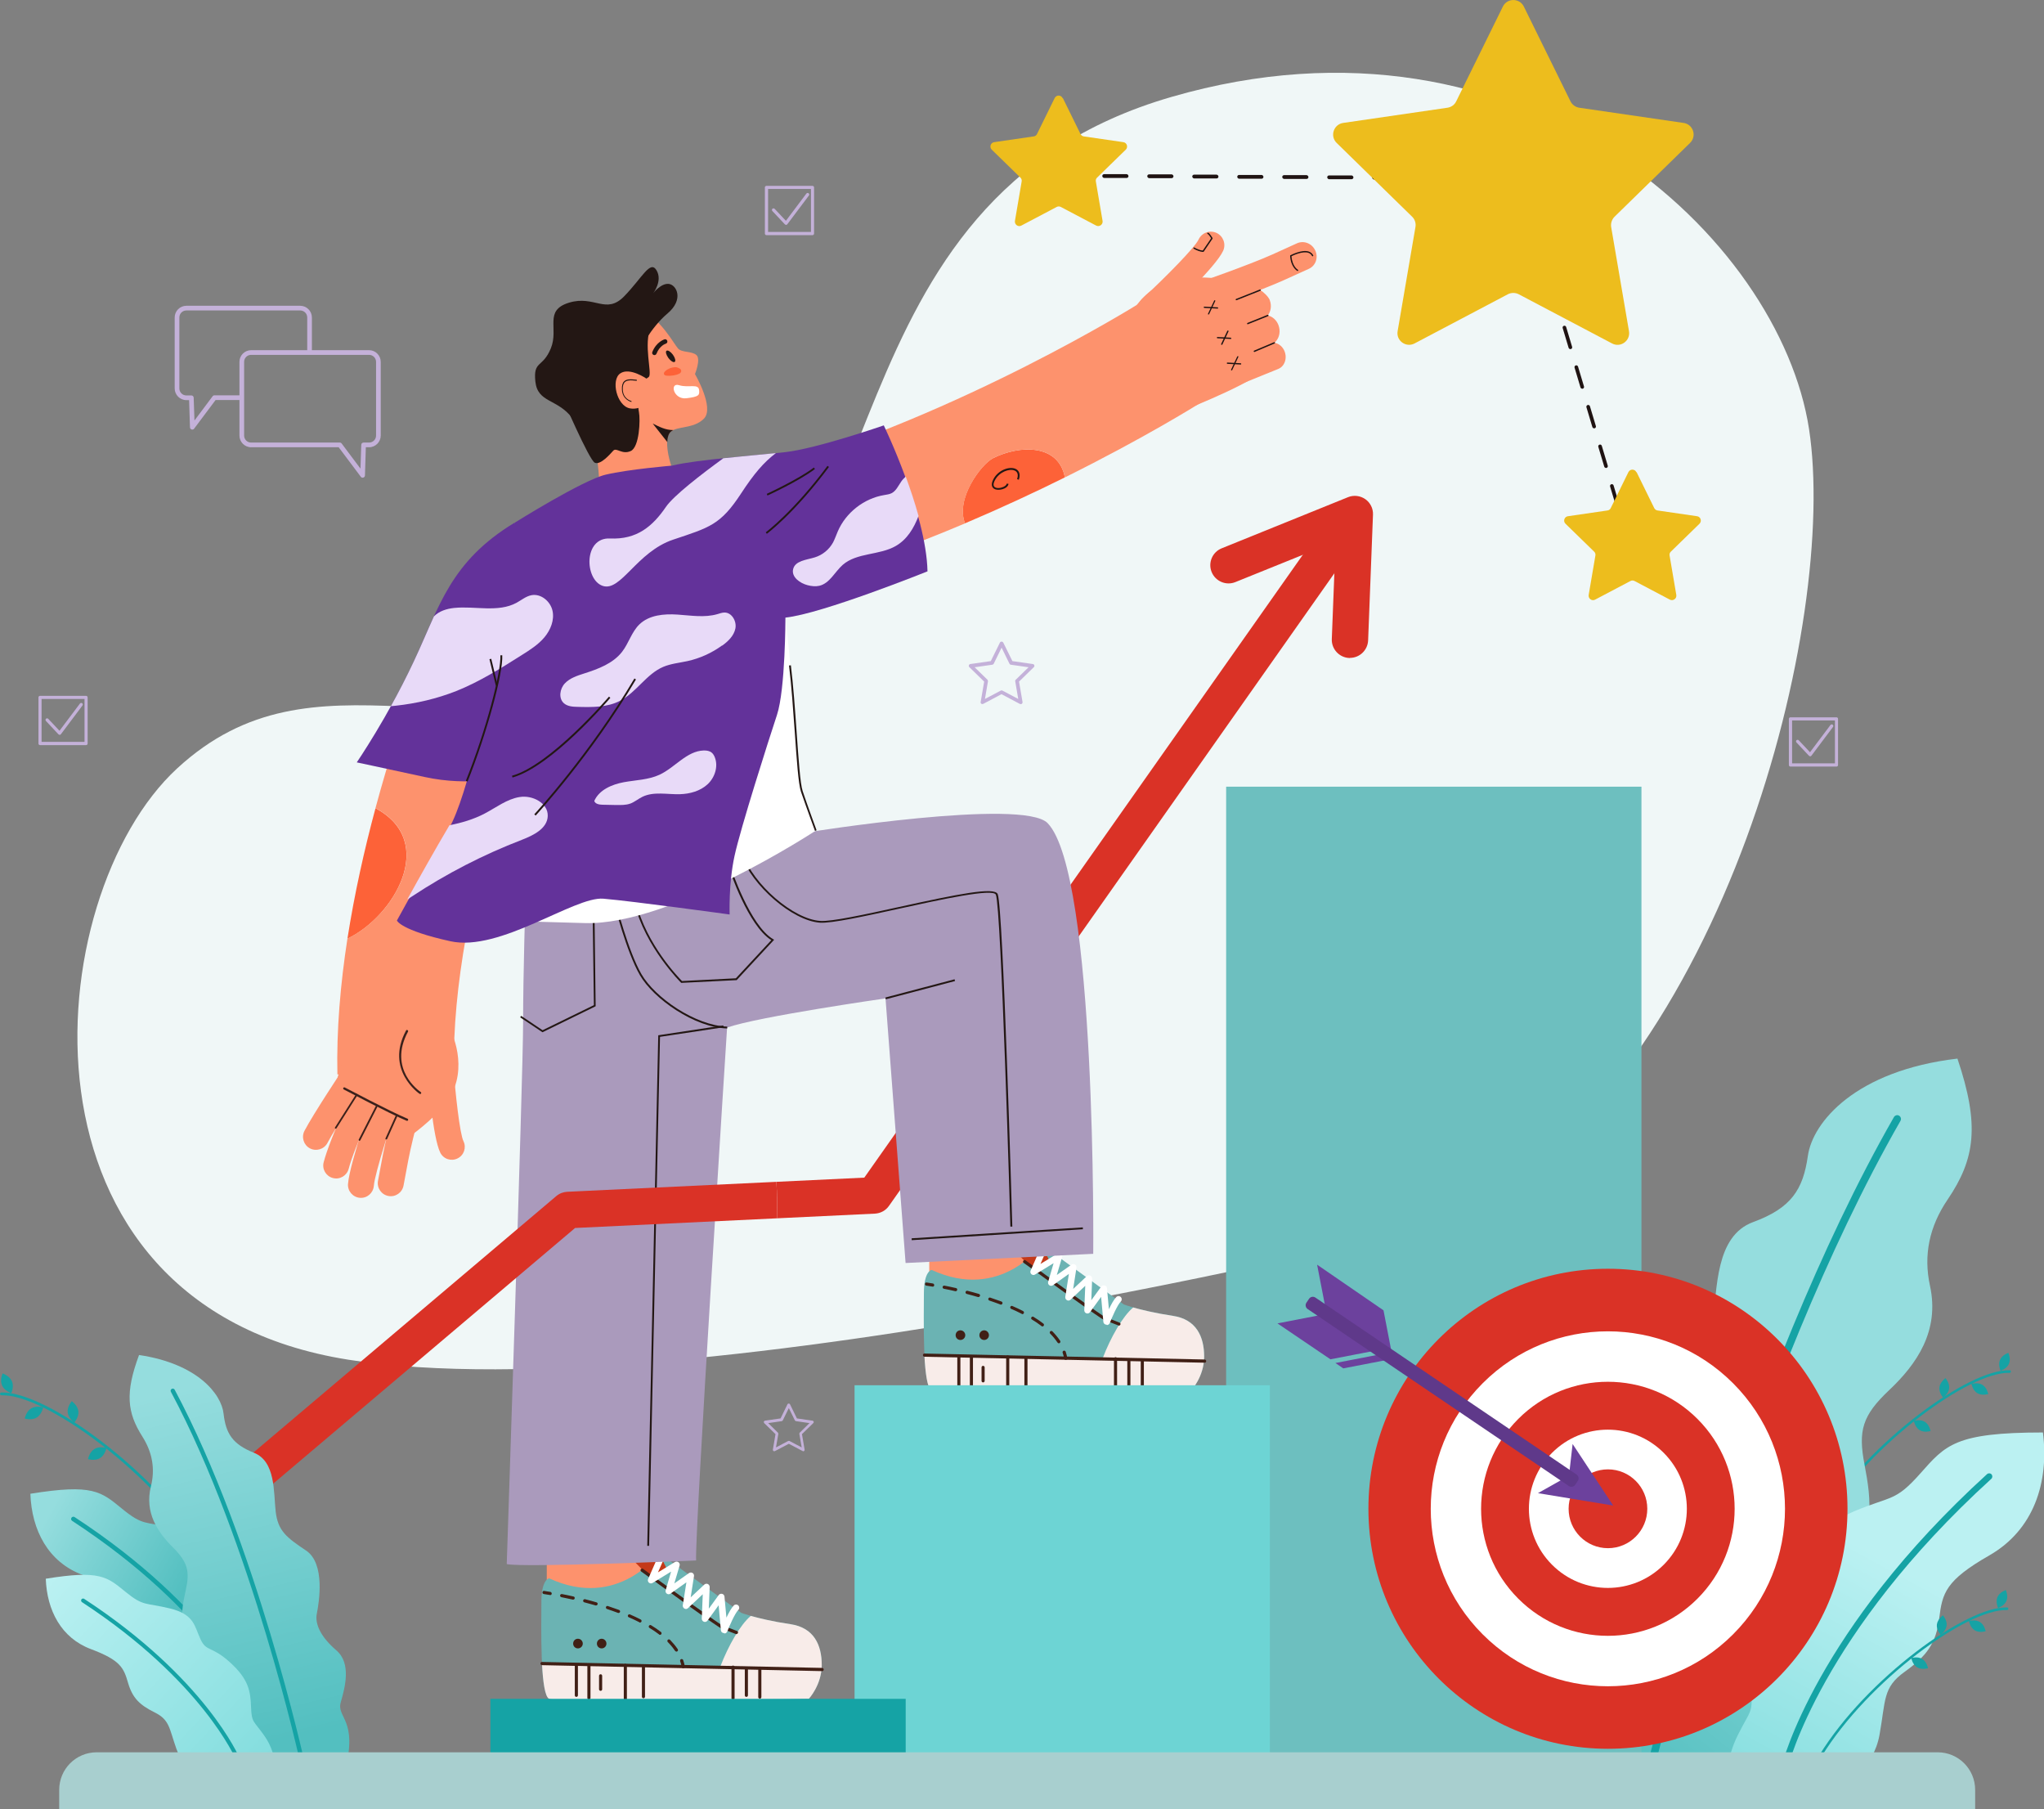 <svg width="217" height="192" viewBox="0 0 217 192" fill="none" xmlns="http://www.w3.org/2000/svg">
<rect x="0" y="0" width="217" height="192" fill="#808080" stroke="none"/>
<g clip-path="url(#clip0_1692_91465)">
<path d="M193.502 161.296C193.502 161.296 193.482 161.296 193.471 161.286C193.409 161.244 193.389 161.162 193.43 161.099C198.413 153.002 209.05 145.287 213.351 145.432C213.423 145.432 213.485 145.494 213.485 145.577C213.485 145.649 213.423 145.711 213.34 145.711C209.102 145.566 198.599 153.219 193.657 161.244C193.626 161.296 193.564 161.317 193.502 161.307V161.296Z" fill="#15A3A5"/>
<path d="M213.278 144.749C213.051 145.277 212.389 145.494 212.389 145.494C212.389 145.494 212.1 144.863 212.327 144.334C212.555 143.806 213.216 143.589 213.216 143.589C213.216 143.589 213.506 144.221 213.278 144.749Z" fill="#15A3A5"/>
<path d="M206.931 147.368C206.859 147.938 206.29 148.342 206.29 148.342C206.29 148.342 205.825 147.813 205.897 147.244C205.97 146.674 206.538 146.271 206.538 146.271C206.538 146.271 207.003 146.799 206.931 147.368Z" fill="#15A3A5"/>
<path d="M210.456 146.975C210.952 147.276 211.076 147.959 211.076 147.959C211.076 147.959 210.415 148.166 209.919 147.866C209.422 147.566 209.298 146.882 209.298 146.882C209.298 146.882 209.96 146.675 210.456 146.975Z" fill="#15A3A5"/>
<path d="M204.336 150.9C204.833 151.2 204.957 151.884 204.957 151.884C204.957 151.884 204.295 152.091 203.799 151.791C203.303 151.49 203.178 150.807 203.178 150.807C203.178 150.807 203.84 150.6 204.336 150.9Z" fill="#15A3A5"/>
<path d="M167.637 187.537C165.518 178.279 169.519 178 168.805 175.172C168.092 172.356 167.027 167.924 169.891 165.604C172.754 163.295 174.026 160.923 173.685 158.914C173.344 156.906 172.362 149.677 176.021 147.389C179.681 145.1 181.314 143.951 181.821 140.368C182.327 136.785 182.089 131.183 186.131 129.702C190.163 128.221 191.424 126.264 191.931 122.681C192.437 119.098 196.986 113.63 207.81 112.356C210.198 119.429 209.691 123.012 206.766 127.32C204.815 130.192 204.191 133.24 204.894 136.464C205.949 141.29 203.447 144.821 200.573 147.534C197.699 150.247 197.255 151.831 197.947 155.456C198.64 159.08 199.302 163.492 195.239 166.174C191.166 168.856 189.874 172.014 190.132 176.819C190.391 181.624 190.442 182.421 190.442 182.421C190.442 182.421 188.22 187.558 184.581 189.049L167.658 187.547L167.637 187.537Z" fill="url(#paint0_linear_1692_91465)"/>
<path d="M175.432 187.175C175.618 187.175 175.783 187.061 175.835 186.875C175.938 186.471 185.976 146.519 201.762 118.964C201.876 118.777 201.804 118.529 201.617 118.415C201.431 118.301 201.183 118.373 201.07 118.56C185.232 146.209 175.163 186.274 175.06 186.667C175.008 186.885 175.132 187.102 175.349 187.154C175.38 187.154 175.411 187.165 175.432 187.165V187.175Z" fill="#15A3A5"/>
<path d="M196.18 188.738H183.413C183.413 188.738 183.175 186.801 184.508 184.13C185.842 181.458 186.173 181.789 185.842 179.118C185.511 176.446 185.511 174.437 188.178 171.092C190.846 167.747 191.848 168.752 192.52 166.411C193.192 164.071 192.851 162.062 196.862 160.395C200.863 158.728 201.204 159.39 203.871 156.387C206.538 153.384 207.541 152.038 216.886 152.038C217.558 157.381 215.884 162.394 211.211 165.076C206.538 167.747 206.207 169.083 205.877 171.755C205.546 174.427 204.543 175.762 202.207 177.44C199.87 179.107 200.201 180.443 199.54 184.119C198.868 187.795 196.2 188.727 196.2 188.727L196.18 188.738Z" fill="url(#paint1_linear_1692_91465)"/>
<path d="M189.502 187.796C189.657 187.796 189.791 187.692 189.822 187.537C189.853 187.402 193.358 173.391 211.407 156.957C211.542 156.833 211.552 156.626 211.428 156.481C211.304 156.346 211.097 156.336 210.953 156.46C192.737 173.05 189.202 187.236 189.171 187.371C189.13 187.547 189.243 187.734 189.419 187.775C189.45 187.775 189.471 187.775 189.502 187.775V187.796Z" fill="#15A3A5"/>
<path d="M193.234 186.47C193.234 186.47 193.213 186.47 193.203 186.46C193.14 186.418 193.12 186.335 193.161 186.273C198.144 178.175 208.782 170.461 213.082 170.606C213.154 170.606 213.216 170.668 213.216 170.751C213.216 170.823 213.154 170.885 213.072 170.885C208.833 170.74 198.33 178.393 193.389 186.418C193.358 186.47 193.296 186.491 193.234 186.48V186.47Z" fill="#15A3A5"/>
<path d="M213.01 169.922C212.782 170.451 212.121 170.668 212.121 170.668C212.121 170.668 211.831 170.036 212.059 169.508C212.286 168.98 212.948 168.763 212.948 168.763C212.948 168.763 213.237 169.394 213.01 169.922Z" fill="#15A3A5"/>
<path d="M206.662 172.542C206.59 173.112 206.021 173.515 206.021 173.515C206.021 173.515 205.556 172.987 205.628 172.418C205.701 171.848 206.269 171.444 206.269 171.444C206.269 171.444 206.735 171.972 206.662 172.542Z" fill="#15A3A5"/>
<path d="M210.187 172.149C210.684 172.449 210.808 173.133 210.808 173.133C210.808 173.133 210.146 173.34 209.65 173.04C209.154 172.739 209.03 172.056 209.03 172.056C209.03 172.056 209.691 171.849 210.187 172.149Z" fill="#15A3A5"/>
<path d="M204.067 176.074C204.564 176.374 204.688 177.058 204.688 177.058C204.688 177.058 204.026 177.265 203.53 176.964C203.034 176.664 202.91 175.981 202.91 175.981C202.91 175.981 203.571 175.774 204.067 176.074Z" fill="#15A3A5"/>
<path d="M155.242 129.308C183.475 113.423 195.146 65.674 192.055 45.533C188.964 25.391 161.889 -0.57 124.384 10.283C86.868 21.125 95.769 62.971 72.561 71.877C49.352 80.782 33.505 68.004 18.804 81.559C4.104 95.115 0.238 138.504 36.978 144.313C73.719 150.122 155.242 129.308 155.242 129.308Z" fill="#F0F7F7"/>
<path d="M114.832 18.878H113.674C113.571 18.878 113.478 18.785 113.478 18.681C113.478 18.578 113.56 18.484 113.674 18.484H114.832C114.935 18.484 115.028 18.578 115.028 18.681C115.028 18.785 114.946 18.878 114.832 18.878Z" fill="#1F1312"/>
<path d="M157.816 19.106H155.428C155.325 19.095 155.232 19.002 155.232 18.899C155.232 18.795 155.315 18.702 155.428 18.702H157.816C157.92 18.712 158.013 18.805 158.013 18.909C158.013 19.012 157.93 19.106 157.816 19.106ZM153.04 19.075H150.652C150.549 19.064 150.456 18.971 150.456 18.867C150.456 18.764 150.538 18.671 150.652 18.671H153.04C153.144 18.681 153.237 18.774 153.237 18.878C153.237 18.981 153.154 19.075 153.04 19.075ZM148.264 19.054H145.876C145.773 19.044 145.68 18.95 145.68 18.847C145.68 18.743 145.762 18.65 145.876 18.65H148.264C148.368 18.66 148.461 18.754 148.461 18.857C148.461 18.961 148.378 19.054 148.264 19.054ZM143.488 19.023H141.1C140.997 19.012 140.904 18.919 140.904 18.816C140.904 18.712 140.986 18.619 141.1 18.619H143.488C143.591 18.629 143.685 18.723 143.685 18.826C143.685 18.93 143.602 19.023 143.488 19.023ZM138.712 18.992H136.324C136.221 18.981 136.128 18.888 136.128 18.785C136.128 18.681 136.21 18.588 136.324 18.588H138.712C138.815 18.598 138.908 18.692 138.908 18.795C138.908 18.899 138.826 18.992 138.712 18.992ZM133.936 18.971H131.548C131.445 18.961 131.352 18.867 131.352 18.764C131.352 18.66 131.434 18.567 131.548 18.567H133.936C134.039 18.578 134.132 18.671 134.132 18.774C134.132 18.878 134.05 18.971 133.936 18.971ZM129.16 18.94H126.772C126.669 18.93 126.576 18.837 126.576 18.733C126.576 18.629 126.658 18.536 126.772 18.536H129.16C129.263 18.547 129.356 18.64 129.356 18.743C129.356 18.847 129.274 18.94 129.16 18.94ZM124.384 18.909H121.996C121.893 18.899 121.799 18.805 121.799 18.702C121.799 18.598 121.882 18.505 121.996 18.505H124.384C124.487 18.515 124.58 18.609 124.58 18.712C124.58 18.816 124.498 18.909 124.384 18.909ZM119.608 18.888H117.22C117.116 18.878 117.023 18.785 117.023 18.681C117.023 18.578 117.106 18.484 117.22 18.484H119.608C119.711 18.495 119.804 18.588 119.804 18.692C119.804 18.795 119.722 18.888 119.608 18.888Z" fill="#1F1312"/>
<path d="M161.703 20.234C161.62 20.234 161.548 20.182 161.517 20.099L161.228 19.126H160.214C160.111 19.126 160.018 19.033 160.018 18.929C160.018 18.826 160.101 18.732 160.214 18.732H161.372C161.455 18.732 161.527 18.795 161.558 18.877L161.889 19.996C161.92 20.099 161.858 20.203 161.755 20.234C161.734 20.234 161.713 20.234 161.703 20.234Z" fill="#1F1312"/>
<path d="M171.752 53.869C171.669 53.869 171.597 53.817 171.566 53.734L170.935 51.632C170.904 51.529 170.966 51.425 171.069 51.394C171.173 51.363 171.276 51.425 171.307 51.529L171.938 53.631C171.969 53.734 171.907 53.838 171.803 53.869C171.783 53.869 171.762 53.869 171.752 53.869ZM170.501 49.665C170.418 49.665 170.346 49.613 170.315 49.53L169.684 47.428C169.653 47.325 169.715 47.221 169.818 47.19C169.922 47.159 170.025 47.221 170.056 47.325L170.687 49.427C170.718 49.53 170.656 49.634 170.552 49.665C170.532 49.665 170.511 49.665 170.501 49.665ZM169.24 45.461C169.157 45.461 169.084 45.409 169.053 45.326L168.423 43.224C168.392 43.12 168.454 43.017 168.557 42.986C168.661 42.955 168.764 43.017 168.795 43.12L169.426 45.222C169.457 45.326 169.395 45.429 169.291 45.461C169.271 45.461 169.25 45.461 169.24 45.461ZM167.978 41.256C167.896 41.256 167.823 41.205 167.792 41.122L167.162 39.02C167.131 38.916 167.193 38.812 167.296 38.781C167.399 38.75 167.503 38.812 167.534 38.916L168.164 41.018C168.195 41.122 168.133 41.225 168.03 41.256C168.009 41.256 167.989 41.256 167.978 41.256ZM166.717 37.052C166.634 37.052 166.562 37 166.531 36.917L165.9 34.815C165.869 34.712 165.931 34.608 166.035 34.577C166.138 34.546 166.242 34.608 166.273 34.712L166.903 36.814C166.934 36.917 166.872 37.021 166.769 37.052C166.748 37.052 166.727 37.052 166.717 37.052ZM165.456 32.848C165.373 32.848 165.301 32.796 165.27 32.713L164.639 30.611C164.608 30.507 164.67 30.404 164.774 30.373C164.877 30.342 164.98 30.404 165.011 30.507L165.642 32.609C165.673 32.713 165.611 32.817 165.508 32.848C165.487 32.848 165.466 32.848 165.456 32.848ZM164.205 28.643C164.122 28.643 164.05 28.592 164.019 28.509L163.388 26.407C163.357 26.303 163.419 26.2 163.523 26.168C163.626 26.137 163.73 26.2 163.761 26.303L164.391 28.405C164.422 28.509 164.36 28.612 164.257 28.643C164.236 28.643 164.215 28.643 164.205 28.643ZM162.944 24.439C162.861 24.439 162.789 24.387 162.758 24.304L162.127 22.202C162.096 22.099 162.158 21.995 162.262 21.964C162.365 21.933 162.468 21.995 162.499 22.099L163.13 24.201C163.161 24.304 163.099 24.408 162.996 24.439C162.975 24.439 162.954 24.439 162.944 24.439Z" fill="#1F1312"/>
<path d="M172.713 57.089C172.63 57.089 172.558 57.038 172.527 56.955L172.196 55.847C172.165 55.743 172.227 55.64 172.33 55.609C172.434 55.578 172.537 55.64 172.568 55.743L172.899 56.851C172.93 56.955 172.868 57.058 172.765 57.089C172.744 57.089 172.723 57.089 172.713 57.089Z" fill="#1F1312"/>
<path d="M161.776 0.694L166.727 10.749C166.903 11.112 167.255 11.371 167.658 11.433L178.74 13.048C179.753 13.193 180.166 14.446 179.422 15.171L171.41 23C171.121 23.29 170.987 23.694 171.049 24.097L172.94 35.147C173.116 36.161 172.051 36.938 171.142 36.452L161.238 31.232C160.876 31.046 160.442 31.046 160.08 31.232L150.177 36.452C149.267 36.928 148.202 36.161 148.378 35.147L150.27 24.097C150.342 23.694 150.208 23.279 149.918 23L141.906 15.171C141.172 14.457 141.576 13.204 142.589 13.048L153.671 11.433C154.074 11.371 154.425 11.122 154.601 10.749L159.553 0.694C160.008 -0.227 161.321 -0.227 161.776 0.694Z" fill="#EDBD1D"/>
<path d="M173.747 50.11L175.618 53.921C175.69 54.055 175.814 54.159 175.969 54.179L180.167 54.79C180.549 54.842 180.704 55.319 180.425 55.588L177.386 58.549C177.272 58.653 177.22 58.808 177.251 58.964L177.965 63.147C178.027 63.53 177.623 63.82 177.282 63.644L173.53 61.666C173.395 61.594 173.23 61.594 173.096 61.666L169.343 63.644C169.002 63.831 168.599 63.53 168.661 63.147L169.374 58.964C169.405 58.808 169.353 58.653 169.24 58.549L166.2 55.588C165.921 55.319 166.076 54.842 166.459 54.79L170.656 54.179C170.811 54.159 170.945 54.066 171.007 53.921L172.878 50.11C173.054 49.758 173.55 49.758 173.716 50.11H173.747Z" fill="#EDBD1D"/>
<path d="M112.837 10.408L114.708 14.218C114.78 14.353 114.904 14.457 115.059 14.477L119.256 15.088C119.639 15.14 119.794 15.616 119.515 15.886L116.476 18.847C116.362 18.951 116.31 19.106 116.341 19.262L117.054 23.445C117.116 23.828 116.713 24.118 116.372 23.942L112.62 21.964C112.485 21.892 112.32 21.892 112.185 21.964L108.433 23.942C108.092 24.129 107.688 23.828 107.75 23.445L108.464 19.262C108.495 19.106 108.443 18.951 108.329 18.847L105.29 15.886C105.011 15.616 105.166 15.14 105.549 15.088L109.746 14.477C109.901 14.457 110.035 14.363 110.097 14.218L111.968 10.408C112.144 10.056 112.64 10.056 112.806 10.408H112.837Z" fill="#EDBD1D"/>
<path d="M143.922 54.283C143.054 53.672 141.845 53.88 141.224 54.749L91.758 124.99L82.423 125.436C82.516 126.74 82.516 128.024 82.485 129.308L92.885 128.811C93.484 128.78 94.032 128.48 94.374 127.993L144.388 56.976C145.008 56.106 144.791 54.894 143.922 54.273V54.283Z" fill="#DA3226"/>
<path d="M98.653 138.7V125.528L110.645 126.688V135.211L98.653 138.7Z" fill="#FD926D"/>
<path d="M58.047 171.879V158.707L70.038 159.877V168.4L58.047 171.879Z" fill="#FD926D"/>
<path d="M110.573 132.114C110.573 132.114 106.252 138.182 98.912 134.786C98.912 134.786 98.085 134.879 98.085 137.271C98.085 139.663 97.899 147.119 98.912 147.575C99.925 148.03 126.472 147.575 126.472 147.575C126.472 147.575 127.847 146.104 127.847 143.981C127.847 141.858 127.02 140.025 124.539 139.653C121.241 139.166 119.308 138.451 119.308 138.451L110.583 132.104L110.573 132.114Z" fill="#6BB3B3"/>
<path d="M98.901 147.575C98.447 147.367 98.24 145.762 98.136 143.836C104.494 144.188 117.065 144.157 117.065 144.157C117.923 141.921 119.194 139.704 120.301 138.772C121.19 139.021 122.616 139.373 124.529 139.663C127.01 140.036 127.837 141.869 127.837 143.992C127.837 146.114 126.462 147.585 126.462 147.585C126.462 147.585 99.915 148.041 98.901 147.585V147.575Z" fill="#F8ECE9"/>
<path d="M110.573 132.114C110.573 132.114 109.839 129.836 109.498 129.836C109.157 129.836 106.738 130.799 107.017 131.7C107.296 132.601 109.839 134.807 109.839 134.807L111.359 133.699L110.573 132.114Z" fill="#C43919"/>
<path d="M127.889 144.634C127.982 144.634 128.054 144.561 128.054 144.468C128.054 144.375 127.982 144.302 127.889 144.292L98.147 143.66C98.054 143.66 97.981 143.733 97.981 143.826C97.981 143.919 98.054 143.992 98.147 144.002L127.889 144.634Z" fill="#412016"/>
<path d="M118.791 140.699C118.853 140.699 118.915 140.657 118.946 140.595C118.978 140.512 118.947 140.409 118.853 140.378C118.595 140.274 117.768 139.932 117.489 139.901C117.055 139.694 112.124 136.132 108.878 133.771C108.805 133.719 108.702 133.729 108.64 133.812C108.588 133.885 108.598 133.988 108.681 134.04C117.179 140.233 117.386 140.233 117.458 140.233C117.582 140.233 118.213 140.461 118.729 140.678C118.75 140.678 118.771 140.688 118.791 140.688V140.699Z" fill="#412016"/>
<path d="M101.796 147.367C101.889 147.367 101.961 147.295 101.961 147.202V143.981C101.961 143.888 101.889 143.815 101.796 143.815C101.703 143.815 101.631 143.888 101.631 143.981V147.202C101.631 147.295 101.703 147.367 101.796 147.367Z" fill="#412016"/>
<path d="M103.13 147.647C103.223 147.647 103.295 147.575 103.295 147.482V144.075C103.295 143.982 103.223 143.909 103.13 143.909C103.037 143.909 102.964 143.982 102.964 144.075V147.482C102.964 147.575 103.037 147.647 103.13 147.647Z" fill="#412016"/>
<path d="M104.37 146.725C104.463 146.725 104.536 146.653 104.536 146.56V145.131C104.536 145.037 104.463 144.965 104.37 144.965C104.277 144.965 104.205 145.037 104.205 145.131V146.56C104.205 146.653 104.277 146.725 104.37 146.725Z" fill="#412016"/>
<path d="M106.986 147.917C107.079 147.917 107.151 147.844 107.151 147.751V144.023C107.151 143.93 107.079 143.857 106.986 143.857C106.893 143.857 106.82 143.93 106.82 144.023V147.751C106.82 147.844 106.893 147.917 106.986 147.917Z" fill="#412016"/>
<path d="M108.919 147.513C109.012 147.513 109.084 147.44 109.084 147.347V144.127C109.084 144.033 109.012 143.961 108.919 143.961C108.826 143.961 108.753 144.033 108.753 144.127V147.347C108.753 147.44 108.826 147.513 108.919 147.513Z" fill="#412016"/>
<path d="M118.43 147.689C118.523 147.689 118.595 147.617 118.595 147.523V144.21C118.595 144.116 118.523 144.044 118.43 144.044C118.337 144.044 118.264 144.116 118.264 144.21V147.523C118.264 147.617 118.337 147.689 118.43 147.689Z" fill="#412016"/>
<path d="M119.846 147.368C119.939 147.368 120.011 147.295 120.011 147.202V144.354C120.011 144.261 119.939 144.188 119.846 144.188C119.753 144.188 119.68 144.261 119.68 144.354V147.202C119.68 147.295 119.753 147.368 119.846 147.368Z" fill="#412016"/>
<path d="M121.272 147.554C121.365 147.554 121.438 147.481 121.438 147.388V144.354C121.438 144.261 121.365 144.188 121.272 144.188C121.179 144.188 121.107 144.261 121.107 144.354V147.388C121.107 147.481 121.179 147.554 121.272 147.554Z" fill="#412016"/>
<path d="M117.51 140.636C117.644 140.636 117.768 140.554 117.82 140.419C118.016 139.911 118.616 138.513 118.988 138.141C119.122 138.006 119.122 137.799 118.988 137.664C118.854 137.53 118.647 137.53 118.512 137.664C118.254 137.923 117.964 138.451 117.727 138.959L117.52 136.722C117.51 136.587 117.406 136.463 117.272 136.432C117.137 136.401 116.993 136.442 116.91 136.556L115.856 138.006L115.949 135.707C115.949 135.573 115.876 135.448 115.752 135.386C115.628 135.334 115.483 135.355 115.38 135.448L113.933 136.805L114.284 134.547C114.305 134.413 114.243 134.278 114.129 134.216C114.015 134.143 113.871 134.154 113.757 134.226L112.196 135.324L112.754 133.439C112.796 133.305 112.754 133.16 112.641 133.077C112.527 132.994 112.382 132.984 112.258 133.056L110.459 134.154L111.183 132.507C111.255 132.342 111.183 132.135 111.007 132.062C110.842 131.99 110.635 132.062 110.563 132.238L109.415 134.858C109.353 134.993 109.394 135.148 109.498 135.241C109.612 135.334 109.767 135.355 109.891 135.272L111.855 134.071L111.276 136.049C111.235 136.184 111.286 136.328 111.4 136.411C111.514 136.494 111.669 136.494 111.782 136.411L113.478 135.21L113.095 137.644C113.075 137.789 113.147 137.923 113.271 137.996C113.395 138.068 113.55 138.047 113.654 137.944L115.215 136.473L115.111 139.062C115.111 139.207 115.194 139.342 115.339 139.394C115.473 139.445 115.628 139.394 115.721 139.269L116.9 137.644L117.137 140.295C117.148 140.45 117.272 140.574 117.427 140.595C117.448 140.595 117.458 140.595 117.479 140.595L117.51 140.636Z" fill="white"/>
<path d="M99.015 136.567C99.098 136.567 99.17 136.505 99.181 136.422C99.191 136.329 99.129 136.246 99.046 136.225C98.623 136.153 98.385 136.122 98.385 136.122C98.292 136.101 98.209 136.173 98.199 136.267C98.188 136.36 98.25 136.443 98.343 136.453C98.343 136.453 98.581 136.484 98.995 136.557C98.995 136.557 99.015 136.557 99.026 136.557L99.015 136.567Z" fill="#412016"/>
<path d="M112.268 142.491C112.051 142.17 111.793 141.849 111.493 141.548C111.431 141.486 111.431 141.372 111.493 141.31C111.555 141.248 111.669 141.248 111.731 141.31C112.041 141.631 112.32 141.963 112.547 142.304C112.599 142.377 112.578 142.491 112.506 142.542C112.475 142.563 112.444 142.574 112.413 142.574C112.361 142.574 112.31 142.542 112.279 142.501L112.268 142.491ZM110.573 140.741C110.263 140.502 109.922 140.275 109.549 140.047C109.467 139.995 109.446 139.891 109.498 139.819C109.549 139.736 109.653 139.715 109.725 139.767C110.108 139.995 110.459 140.244 110.769 140.482C110.842 140.533 110.852 140.647 110.8 140.72C110.769 140.761 110.718 140.782 110.666 140.782C110.635 140.782 110.594 140.772 110.562 140.751L110.573 140.741ZM108.474 139.446C108.112 139.26 107.74 139.084 107.347 138.918C107.265 138.877 107.223 138.783 107.265 138.701C107.306 138.618 107.399 138.576 107.482 138.618C107.875 138.783 108.257 138.97 108.619 139.156C108.702 139.198 108.733 139.301 108.691 139.384C108.66 139.446 108.598 139.477 108.547 139.477C108.526 139.477 108.495 139.477 108.474 139.457V139.446ZM106.2 138.452C105.807 138.307 105.414 138.162 105.032 138.038C104.949 138.007 104.897 137.914 104.928 137.831C104.959 137.738 105.052 137.696 105.135 137.727C105.528 137.862 105.931 137.996 106.324 138.141C106.407 138.172 106.458 138.276 106.417 138.359C106.396 138.421 106.324 138.473 106.262 138.473C106.241 138.473 106.221 138.473 106.2 138.462V138.452ZM103.833 137.665C103.419 137.541 103.016 137.437 102.633 137.334C102.54 137.313 102.489 137.22 102.509 137.127C102.53 137.033 102.623 136.982 102.716 137.002C103.109 137.106 103.512 137.209 103.926 137.334C104.019 137.365 104.07 137.448 104.039 137.541C104.019 137.613 103.946 137.665 103.874 137.665C103.864 137.665 103.843 137.665 103.833 137.665ZM101.424 137.044C100.979 136.94 100.576 136.857 100.204 136.785C100.111 136.764 100.059 136.681 100.07 136.588C100.09 136.495 100.173 136.443 100.266 136.453C100.638 136.526 101.052 136.609 101.496 136.712C101.589 136.733 101.641 136.826 101.62 136.909C101.6 136.992 101.538 137.044 101.455 137.044C101.445 137.044 101.434 137.044 101.414 137.044H101.424Z" fill="#412016"/>
<path d="M113.147 144.333C113.147 144.333 113.168 144.333 113.178 144.333C113.271 144.312 113.333 144.23 113.312 144.136C113.271 143.909 113.209 143.681 113.137 143.463C113.106 143.38 113.013 143.329 112.92 143.36C112.837 143.391 112.785 143.484 112.816 143.577C112.889 143.784 112.94 143.991 112.982 144.198C112.992 144.281 113.064 144.333 113.147 144.333Z" fill="#412016"/>
<path d="M101.961 142.221C102.241 142.221 102.478 141.994 102.478 141.714C102.478 141.434 102.251 141.196 101.961 141.196C101.672 141.196 101.455 141.424 101.455 141.714C101.455 142.004 101.682 142.221 101.961 142.221Z" fill="#412016"/>
<path d="M104.484 142.221C104.763 142.221 104.99 141.994 104.99 141.714C104.99 141.434 104.763 141.196 104.484 141.196C104.205 141.196 103.977 141.424 103.977 141.714C103.977 142.004 104.205 142.221 104.484 142.221Z" fill="#412016"/>
<path d="M69.966 164.848C69.966 164.848 65.645 170.917 58.305 167.52C58.305 167.52 57.478 167.613 57.478 170.005C57.478 172.397 57.292 179.853 58.305 180.309C59.318 180.765 85.865 180.309 85.865 180.309C85.865 180.309 87.24 178.838 87.24 176.716C87.24 174.593 86.413 172.76 83.932 172.387C80.634 171.9 78.701 171.186 78.701 171.186L69.976 164.838L69.966 164.848Z" fill="#6BB3B3"/>
<path d="M58.305 180.309C57.85 180.102 57.643 178.497 57.54 176.571C63.898 176.923 76.468 176.892 76.468 176.892C77.326 174.655 78.598 172.439 79.704 171.507C80.593 171.755 82.02 172.107 83.932 172.387C86.413 172.76 87.24 174.593 87.24 176.716C87.24 178.838 85.865 180.309 85.865 180.309C85.865 180.309 59.318 180.765 58.305 180.309Z" fill="#F8ECE9"/>
<path d="M69.966 164.849C69.966 164.849 69.232 162.57 68.891 162.57C68.55 162.57 66.131 163.533 66.41 164.434C66.689 165.335 69.232 167.541 69.232 167.541L70.752 166.433L69.966 164.849Z" fill="#C43919"/>
<path d="M87.282 177.368C87.375 177.368 87.447 177.295 87.447 177.202C87.447 177.109 87.375 177.037 87.282 177.026L57.54 176.395C57.447 176.395 57.374 176.467 57.374 176.56C57.374 176.653 57.447 176.726 57.54 176.736L87.282 177.368Z" fill="#412016"/>
<path d="M78.184 173.433C78.246 173.433 78.309 173.392 78.34 173.33C78.371 173.247 78.34 173.143 78.246 173.112C77.988 173.009 77.161 172.667 76.882 172.646C76.448 172.439 71.517 168.877 68.271 166.516C68.198 166.464 68.095 166.475 68.033 166.557C67.981 166.63 67.992 166.733 68.074 166.796C76.572 172.988 76.779 172.988 76.851 172.988C76.975 172.988 77.606 173.216 78.123 173.433C78.143 173.433 78.164 173.444 78.184 173.444V173.433Z" fill="#412016"/>
<path d="M61.189 180.102C61.282 180.102 61.355 180.029 61.355 179.936V176.715C61.355 176.622 61.282 176.55 61.189 176.55C61.096 176.55 61.024 176.622 61.024 176.715V179.936C61.024 180.029 61.096 180.102 61.189 180.102Z" fill="#412016"/>
<path d="M62.523 180.382C62.616 180.382 62.688 180.309 62.688 180.216V176.809C62.688 176.716 62.616 176.644 62.523 176.644C62.43 176.644 62.357 176.716 62.357 176.809V180.216C62.357 180.309 62.43 180.382 62.523 180.382Z" fill="#412016"/>
<path d="M63.763 179.46C63.856 179.46 63.929 179.387 63.929 179.294V177.865C63.929 177.772 63.856 177.699 63.763 177.699C63.67 177.699 63.598 177.772 63.598 177.865V179.294C63.598 179.387 63.67 179.46 63.763 179.46Z" fill="#412016"/>
<path d="M66.389 180.651C66.482 180.651 66.554 180.579 66.554 180.485V176.757C66.554 176.664 66.482 176.592 66.389 176.592C66.296 176.592 66.224 176.664 66.224 176.757V180.485C66.224 180.579 66.296 180.651 66.389 180.651Z" fill="#412016"/>
<path d="M68.312 180.247C68.405 180.247 68.477 180.175 68.477 180.082V176.861C68.477 176.768 68.405 176.695 68.312 176.695C68.219 176.695 68.147 176.768 68.147 176.861V180.082C68.147 180.175 68.219 180.247 68.312 180.247Z" fill="#412016"/>
<path d="M77.823 180.423C77.916 180.423 77.988 180.351 77.988 180.258V176.944C77.988 176.851 77.916 176.778 77.823 176.778C77.73 176.778 77.657 176.851 77.657 176.944V180.258C77.657 180.351 77.73 180.423 77.823 180.423Z" fill="#412016"/>
<path d="M79.239 180.102C79.332 180.102 79.404 180.029 79.404 179.936V177.089C79.404 176.995 79.332 176.923 79.239 176.923C79.146 176.923 79.073 176.995 79.073 177.089V179.936C79.073 180.029 79.146 180.102 79.239 180.102Z" fill="#412016"/>
<path d="M80.665 180.288C80.758 180.288 80.831 180.216 80.831 180.123V177.089C80.831 176.995 80.758 176.923 80.665 176.923C80.572 176.923 80.5 176.995 80.5 177.089V180.123C80.5 180.216 80.572 180.288 80.665 180.288Z" fill="#412016"/>
<path d="M76.903 173.371C77.037 173.371 77.161 173.288 77.213 173.153C77.409 172.646 78.009 171.248 78.381 170.875C78.515 170.74 78.515 170.533 78.381 170.399C78.247 170.264 78.04 170.264 77.905 170.399C77.647 170.658 77.358 171.186 77.12 171.693L76.913 169.456C76.903 169.322 76.799 169.197 76.665 169.166C76.531 169.135 76.386 169.177 76.303 169.291L75.249 170.74L75.342 168.442C75.342 168.307 75.269 168.183 75.145 168.121C75.021 168.069 74.876 168.089 74.773 168.183L73.326 169.539L73.677 167.282C73.698 167.147 73.636 167.012 73.522 166.95C73.409 166.878 73.264 166.888 73.15 166.961L71.589 168.058L72.147 166.174C72.189 166.039 72.147 165.894 72.034 165.811C71.92 165.728 71.775 165.718 71.651 165.791L69.852 166.888L70.576 165.242C70.648 165.076 70.576 164.869 70.4 164.796C70.235 164.724 70.028 164.796 69.956 164.972L68.808 167.592C68.746 167.727 68.787 167.882 68.891 167.976C69.005 168.069 69.16 168.089 69.284 168.007L71.248 166.805L70.669 168.783C70.628 168.918 70.679 169.063 70.793 169.146C70.907 169.229 71.062 169.229 71.175 169.146L72.871 167.944L72.488 170.378C72.468 170.523 72.54 170.658 72.664 170.73C72.788 170.803 72.943 170.782 73.047 170.678L74.608 169.208L74.504 171.797C74.504 171.942 74.587 172.076 74.732 172.128C74.866 172.18 75.021 172.128 75.114 172.004L76.293 170.378L76.531 173.029C76.541 173.184 76.665 173.309 76.82 173.329C76.841 173.329 76.851 173.329 76.872 173.329L76.903 173.371Z" fill="white"/>
<path d="M58.408 169.301C58.491 169.301 58.563 169.239 58.574 169.156C58.584 169.063 58.522 168.98 58.439 168.96C58.016 168.887 57.778 168.856 57.778 168.856C57.685 168.835 57.602 168.908 57.592 169.001C57.581 169.094 57.643 169.177 57.736 169.187C57.736 169.187 57.974 169.219 58.388 169.291C58.388 169.291 58.408 169.291 58.419 169.291L58.408 169.301Z" fill="#412016"/>
<path d="M71.672 175.225C71.454 174.904 71.196 174.583 70.896 174.283C70.834 174.221 70.834 174.107 70.896 174.045C70.958 173.982 71.072 173.982 71.134 174.045C71.444 174.366 71.723 174.697 71.951 175.039C72.002 175.111 71.982 175.225 71.909 175.266C71.878 175.287 71.847 175.298 71.816 175.298C71.765 175.298 71.713 175.266 71.682 175.225H71.672ZM69.976 173.475C69.666 173.237 69.325 173.009 68.953 172.781C68.87 172.729 68.849 172.626 68.901 172.553C68.953 172.471 69.056 172.45 69.129 172.502C69.511 172.729 69.862 172.978 70.173 173.216C70.245 173.268 70.255 173.382 70.204 173.454C70.173 173.496 70.121 173.516 70.069 173.516C70.038 173.516 69.997 173.506 69.966 173.485L69.976 173.475ZM67.878 172.181C67.516 171.994 67.144 171.818 66.751 171.652C66.668 171.611 66.627 171.518 66.668 171.435C66.71 171.352 66.802 171.311 66.885 171.352C67.278 171.518 67.661 171.704 68.022 171.891C68.105 171.932 68.136 172.036 68.095 172.118C68.064 172.181 68.002 172.212 67.95 172.212C67.929 172.212 67.898 172.212 67.878 172.191V172.181ZM65.603 171.186C65.21 171.041 64.818 170.896 64.435 170.772C64.353 170.741 64.301 170.648 64.332 170.565C64.363 170.472 64.456 170.43 64.539 170.462C64.931 170.596 65.335 170.731 65.727 170.876C65.81 170.907 65.862 171.01 65.82 171.093C65.8 171.155 65.727 171.197 65.665 171.197C65.645 171.197 65.624 171.197 65.603 171.186ZM63.236 170.399C62.822 170.275 62.419 170.172 62.037 170.068C61.944 170.047 61.892 169.954 61.913 169.861C61.934 169.768 62.026 169.716 62.12 169.737C62.512 169.84 62.916 169.944 63.329 170.068C63.422 170.099 63.474 170.182 63.443 170.275C63.422 170.348 63.35 170.399 63.277 170.399C63.267 170.399 63.246 170.399 63.236 170.399ZM60.817 169.778C60.373 169.675 59.969 169.592 59.597 169.519C59.504 169.498 59.452 169.416 59.463 169.322C59.483 169.229 59.566 169.177 59.659 169.188C60.031 169.26 60.445 169.343 60.889 169.447C60.982 169.467 61.034 169.561 61.013 169.643C60.993 169.726 60.931 169.778 60.848 169.778C60.838 169.778 60.827 169.778 60.807 169.778H60.817Z" fill="#412016"/>
<path d="M72.54 177.067C72.54 177.067 72.561 177.067 72.571 177.067C72.664 177.047 72.726 176.964 72.706 176.871C72.664 176.643 72.602 176.415 72.53 176.198C72.499 176.115 72.406 176.063 72.313 176.094C72.23 176.125 72.178 176.218 72.209 176.312C72.282 176.519 72.333 176.726 72.375 176.933C72.385 177.016 72.457 177.067 72.54 177.067Z" fill="#412016"/>
<path d="M61.354 174.956C61.634 174.956 61.871 174.728 61.871 174.448C61.871 174.169 61.644 173.931 61.354 173.931C61.065 173.931 60.848 174.158 60.848 174.448C60.848 174.738 61.075 174.956 61.354 174.956Z" fill="#412016"/>
<path d="M63.877 174.956C64.156 174.956 64.383 174.728 64.383 174.448C64.383 174.169 64.156 173.931 63.877 173.931C63.598 173.931 63.37 174.158 63.37 174.448C63.37 174.738 63.598 174.956 63.877 174.956Z" fill="#412016"/>
<path d="M85.7 88.342C85.7 88.342 108.619 84.666 111.224 87.369C116.444 92.795 116.062 133.077 116.062 133.077L96.141 134.051L94.011 105.967C94.011 105.967 80.479 107.903 77.192 109.063C77.192 109.063 73.708 163.295 73.905 165.625C73.905 165.625 55.534 166.401 53.798 166.008C53.798 166.008 55.534 114.096 55.534 108.68C55.534 103.264 55.793 95.177 55.793 95.177L79.125 84.086L85.7 88.342Z" fill="#AA9ABC"/>
<path d="M77.192 109.157C73.76 109.064 69.387 106.029 67.93 103.492C66.493 100.997 65.221 95.964 65.211 95.912L65.397 95.86C65.397 95.86 66.668 100.914 68.095 103.389C69.532 105.884 73.822 108.856 77.203 108.96V109.157H77.192Z" fill="#231714"/>
<path d="M107.265 130.178C107.265 129.836 106.293 96.284 105.724 94.959C105.425 94.265 99.904 95.466 95.48 96.44C91.789 97.247 88.295 98.014 87.054 97.931C84.139 97.734 79.828 94.016 78.66 90.703L78.846 90.641C79.994 93.903 84.222 97.548 87.075 97.744C88.305 97.827 91.768 97.071 95.449 96.264C101.734 94.886 105.58 94.11 105.921 94.897C106.5 96.253 107.43 128.8 107.472 130.188H107.275L107.265 130.178Z" fill="#231714"/>
<path d="M94.043 106.06L93.991 105.874L101.341 103.938L101.393 104.124L94.043 106.06Z" fill="#231714"/>
<path d="M72.323 104.32L72.292 104.289C72.292 104.289 68.488 100.53 67.34 95.818L67.526 95.777C68.612 100.219 72.044 103.771 72.406 104.123L78.122 103.833L81.885 99.784C79.415 98.231 77.481 92.391 77.399 92.142L77.585 92.08C77.606 92.142 79.632 98.262 82.082 99.681L82.185 99.743L78.205 104.03H78.164L72.323 104.32Z" fill="#231714"/>
<path d="M96.793 131.628L96.782 131.431L114.956 130.271L114.966 130.468L96.793 131.628Z" fill="#231714"/>
<path d="M68.912 164.072H68.715L69.883 109.882L69.956 109.871L76.789 108.836L76.82 109.033L70.069 110.048L68.912 164.072Z" fill="#231714"/>
<path d="M57.592 109.56L55.224 107.976L55.328 107.821L57.602 109.343L63.05 106.682L62.916 96.668H63.112L63.236 106.796L63.184 106.827L57.592 109.56Z" fill="#231714"/>
<path d="M105.425 48.629C104.174 49.26 101.393 52.937 102.447 55.546C106.303 53.91 109.88 52.243 113.054 50.669C112.382 47.106 108.257 47.21 105.425 48.629Z" fill="#FD6238"/>
<path d="M105.424 48.63C108.257 47.211 112.382 47.107 113.054 50.67C121.427 46.517 126.979 43.048 127.413 42.779L120.828 32.278C120.642 32.392 102.189 43.907 81.927 49.779L85.369 61.688C91.376 59.948 97.175 57.784 102.458 55.547C101.413 52.937 104.184 49.261 105.435 48.63H105.424Z" fill="#FD926D"/>
<path d="M39.862 85.784C38.684 90.165 37.63 94.866 36.885 99.629C41.816 97.279 46.52 89.336 39.862 85.784Z" fill="#FD6238"/>
<path d="M59.101 67.921L47.729 63.033C46.158 66.709 42.664 75.367 39.862 85.774C46.53 89.326 41.827 97.268 36.885 99.619C36.141 104.434 35.717 109.322 35.82 114.034L48.195 113.764C47.791 95.353 57.209 72.343 59.101 67.921Z" fill="#FD926D"/>
<path d="M9.139 79.084H4.249C4.156 79.084 4.083 79.011 4.083 78.918V74.02C4.083 73.927 4.156 73.855 4.249 73.855H9.139C9.232 73.855 9.304 73.927 9.304 74.02V78.918C9.304 79.011 9.232 79.084 9.139 79.084ZM4.425 78.742H8.973V74.186H4.414V78.742H4.425Z" fill="#C4B1D9"/>
<path d="M6.337 77.996C6.337 77.996 6.244 77.976 6.213 77.945L4.88 76.526C4.817 76.454 4.817 76.35 4.88 76.288C4.952 76.226 5.055 76.226 5.117 76.288L6.316 77.561L8.487 74.672C8.549 74.6 8.653 74.579 8.725 74.641C8.798 74.693 8.818 74.807 8.756 74.879L6.461 77.934C6.461 77.934 6.389 77.996 6.337 78.007V77.996Z" fill="#C4B1D9"/>
<path d="M194.97 81.362H190.08C189.987 81.362 189.915 81.29 189.915 81.197V76.299C189.915 76.205 189.987 76.133 190.08 76.133H194.97C195.063 76.133 195.136 76.205 195.136 76.299V81.197C195.136 81.29 195.063 81.362 194.97 81.362ZM190.256 81.021H194.805V76.464H190.256V81.021Z" fill="#C4B1D9"/>
<path d="M192.179 80.275C192.179 80.275 192.086 80.254 192.055 80.223L190.721 78.804C190.659 78.732 190.659 78.628 190.721 78.566C190.794 78.504 190.897 78.504 190.959 78.566L192.158 79.84L194.329 76.951C194.391 76.878 194.495 76.858 194.567 76.92C194.639 76.971 194.66 77.085 194.598 77.158L192.303 80.213C192.303 80.213 192.231 80.275 192.179 80.285V80.275Z" fill="#C4B1D9"/>
<path d="M86.258 24.957H81.368C81.275 24.957 81.203 24.884 81.203 24.791V19.893C81.203 19.8 81.275 19.727 81.368 19.727H86.258C86.351 19.727 86.424 19.8 86.424 19.893V24.791C86.424 24.884 86.351 24.957 86.258 24.957ZM81.544 24.615H86.093V20.059H81.544V24.615Z" fill="#C4B1D9"/>
<path d="M83.457 23.869C83.457 23.869 83.364 23.849 83.333 23.818L81.999 22.399C81.937 22.326 81.937 22.223 81.999 22.161C82.061 22.099 82.175 22.099 82.237 22.161L83.436 23.435L85.607 20.545C85.669 20.473 85.772 20.452 85.845 20.514C85.917 20.566 85.938 20.68 85.876 20.753L83.581 23.807C83.581 23.807 83.508 23.869 83.457 23.88V23.869Z" fill="#C4B1D9"/>
<path d="M85.297 154.037C85.297 154.037 85.245 154.037 85.225 154.016L83.746 153.239L82.268 154.016C82.216 154.037 82.154 154.037 82.113 154.006C82.072 153.975 82.041 153.912 82.051 153.861L82.33 152.214L81.131 151.044C81.131 151.044 81.079 150.951 81.09 150.889C81.11 150.837 81.151 150.796 81.213 150.785L82.868 150.547L83.602 149.045C83.653 148.942 83.819 148.942 83.87 149.045L84.604 150.547L86.258 150.785C86.31 150.785 86.362 150.837 86.382 150.889C86.403 150.94 86.382 151.003 86.341 151.044L85.142 152.214L85.421 153.861C85.421 153.912 85.411 153.975 85.359 154.006C85.338 154.026 85.307 154.037 85.276 154.037H85.297ZM83.757 152.929C83.757 152.929 83.808 152.929 83.829 152.949L85.111 153.623L84.863 152.193C84.863 152.193 84.863 152.1 84.904 152.059L85.938 151.044L84.501 150.837C84.501 150.837 84.408 150.796 84.387 150.754L83.746 149.449L83.105 150.754C83.105 150.754 83.043 150.827 82.992 150.837L81.555 151.044L82.588 152.059C82.588 152.059 82.64 152.142 82.63 152.193L82.382 153.623L83.664 152.949C83.664 152.949 83.705 152.929 83.736 152.929H83.757Z" fill="#C4B1D9"/>
<path d="M108.35 74.725C108.35 74.725 108.288 74.725 108.257 74.704L106.324 73.679L104.391 74.704C104.318 74.735 104.246 74.735 104.184 74.693C104.122 74.652 104.091 74.579 104.112 74.507L104.484 72.343L102.912 70.81C102.861 70.758 102.84 70.686 102.861 70.613C102.881 70.541 102.943 70.489 103.016 70.479L105.187 70.168L106.158 68.201C106.22 68.066 106.438 68.066 106.51 68.201L107.482 70.168L109.653 70.479C109.725 70.489 109.787 70.541 109.808 70.613C109.828 70.686 109.808 70.758 109.756 70.81L108.185 72.343L108.557 74.507C108.567 74.579 108.536 74.652 108.484 74.693C108.453 74.714 108.412 74.735 108.371 74.735L108.35 74.725ZM106.324 73.275C106.324 73.275 106.386 73.275 106.417 73.295L108.102 74.186L107.781 72.312C107.771 72.249 107.781 72.187 107.833 72.146L109.198 70.82L107.316 70.551C107.254 70.551 107.203 70.499 107.172 70.448L106.334 68.739L105.497 70.448C105.466 70.51 105.414 70.541 105.352 70.551L103.471 70.82L104.835 72.146C104.835 72.146 104.897 72.249 104.887 72.312L104.566 74.186L106.251 73.295C106.251 73.295 106.314 73.275 106.345 73.275H106.324Z" fill="#C4B1D9"/>
<path d="M68.229 33.075C70.1 33.79 71.568 36.534 71.982 36.989C72.395 37.445 73.439 37.248 73.936 37.683C74.432 38.108 73.781 39.703 73.781 39.703C73.781 39.703 75.869 43.255 74.742 44.425C73.605 45.595 71.661 45.16 71.082 45.957C70.504 46.755 71.041 48.795 71.258 49.406C71.258 49.406 70.338 52.895 63.619 51.042C63.619 51.042 63.484 48.95 63.36 48.567C63.226 48.184 61.282 42.354 61.282 42.354L68.229 33.075Z" fill="#FD926D"/>
<path d="M69.118 34.65C68.26 36.493 69.273 39.651 68.88 40.003C68.488 40.355 67.712 40.459 67.754 41.422C67.795 42.395 67.681 42.944 67.836 43.752C67.991 44.56 67.888 47.459 66.958 47.873C66.027 48.288 65.448 47.459 65.107 47.832C64.766 48.205 63.763 49.375 63.153 49.116C62.543 48.857 59.607 42.002 59.607 42.002L60.031 36.327L66.213 32.589L69.118 34.66V34.65Z" fill="#231714"/>
<path d="M71.434 37.642C71.196 37.321 70.897 37.135 70.762 37.228C70.628 37.321 70.721 37.663 70.959 37.994C71.196 38.315 71.496 38.502 71.63 38.409C71.765 38.315 71.672 37.974 71.434 37.642Z" fill="#231714"/>
<path d="M70.814 36.379C70.814 36.379 70.741 36.462 70.679 36.483C70.648 36.483 70.028 36.69 69.697 37.539C69.645 37.663 69.511 37.725 69.387 37.673C69.263 37.622 69.201 37.487 69.253 37.363C69.677 36.286 70.514 36.027 70.545 36.017C70.669 35.975 70.803 36.048 70.845 36.182C70.865 36.255 70.845 36.317 70.824 36.379H70.814Z" fill="#231714"/>
<path d="M71.972 39.03C72.199 39.102 72.416 39.268 72.282 39.517C72.24 39.589 72.168 39.641 72.085 39.672C71.723 39.848 71.248 39.9 70.845 39.879C70.7 39.879 70.452 39.827 70.483 39.62C70.493 39.517 70.576 39.444 70.648 39.372C70.927 39.123 71.3 38.989 71.672 38.968C71.754 38.968 71.868 38.978 71.972 39.02V39.03Z" fill="#FD6238"/>
<path d="M71.093 45.958C71.186 45.823 71.32 45.73 71.486 45.647C70.627 45.647 69.976 45.285 69.294 44.953L70.845 46.921C70.855 46.538 70.927 46.185 71.103 45.947L71.093 45.958Z" fill="#231714"/>
<path d="M83.384 65.55C84.418 74.331 84.677 82.719 85.318 84.407C85.959 86.085 86.61 88.156 86.61 88.156C86.61 88.156 71.269 98.232 62.12 97.973L52.971 97.714L61.737 71.629L66.244 60.269L83.384 65.56V65.55Z" fill="white"/>
<path d="M71.393 49.406C74.101 48.764 80.025 48.37 83.384 47.987C86.744 47.604 93.826 45.149 93.826 45.149C93.826 45.149 98.333 54.449 98.467 60.641C98.467 60.641 87.251 65.156 83.384 65.55C83.384 65.55 83.384 73.171 82.485 75.884C81.586 78.597 78.619 87.897 77.978 90.858C77.337 93.82 77.461 97.061 77.461 97.061C77.461 97.061 67.144 95.642 64.053 95.384C60.962 95.125 53.095 101.069 47.812 99.899C42.53 98.739 42.137 97.703 42.137 97.703C42.137 97.703 45.745 91.117 47.678 87.886C49.611 84.655 52.185 72.653 52.319 70.458C52.444 68.263 54.635 55.484 54.635 55.484C54.635 55.484 61.851 50.959 64.301 50.379C66.751 49.799 71.393 49.416 71.393 49.416V49.406Z" fill="#63329A"/>
<path d="M54.635 55.474C47.802 59.605 46.644 64.379 43.935 70.199C41.227 76.008 37.877 80.917 37.877 80.917C37.877 80.917 40.328 81.435 45.093 82.47C49.859 83.506 53.725 82.47 53.725 82.47L57.333 72.27L54.625 55.484L54.635 55.474Z" fill="#63329A"/>
<path d="M81.41 56.655L81.296 56.499C81.296 56.499 84.232 54.314 87.85 49.447L88.005 49.561C84.367 54.459 81.441 56.634 81.41 56.655Z" fill="#231714"/>
<path d="M81.482 52.595L81.4 52.419C81.4 52.419 84.79 50.855 86.403 49.623L86.517 49.778C84.883 51.031 81.503 52.585 81.472 52.595H81.482Z" fill="#231714"/>
<path d="M60.755 44.373C59.163 42.291 57.085 42.778 56.837 40.5C56.599 38.222 57.612 39.092 58.481 36.969C59.349 34.836 57.705 32.951 60.414 32.123C63.122 31.304 64.332 33.427 66.265 31.449C68.198 29.461 69.025 27.576 69.697 28.684C70.369 29.803 69.356 31.108 69.356 31.108C69.356 31.108 70.173 30.041 71 30.134C71.827 30.227 72.643 31.781 70.855 33.282C69.067 34.784 67.857 37.248 67.857 37.248L60.755 44.363V44.373Z" fill="#231714"/>
<path d="M68.653 40.199C68.653 40.199 66.854 38.946 65.852 39.63C64.838 40.313 65.469 43.047 66.844 43.337C68.219 43.617 69.387 42.26 69.387 42.26L68.653 40.21V40.199Z" fill="#FD926D"/>
<path d="M67.019 42.654C67.019 42.654 67.009 42.654 66.999 42.654C66.999 42.654 66.079 42.416 66.027 41.37C66.006 40.935 66.079 40.655 66.254 40.479C66.482 40.252 66.865 40.21 67.567 40.303C67.599 40.303 67.619 40.334 67.619 40.365C67.619 40.397 67.599 40.417 67.567 40.417C66.906 40.324 66.534 40.365 66.327 40.562C66.172 40.718 66.1 40.976 66.12 41.38C66.172 42.333 66.968 42.54 66.999 42.55C67.03 42.55 67.051 42.592 67.051 42.623C67.051 42.644 67.03 42.664 67.009 42.664L67.019 42.654Z" fill="#231714"/>
<path d="M174.264 83.496H130.173V187.309H174.264V83.496Z" fill="#6DBFBF"/>
<path d="M134.815 147.026H90.724V187.309H134.815V147.026Z" fill="#6DD4D4"/>
<path d="M96.152 180.309H52.061V187.205H96.152V180.309Z" fill="#15A3A5"/>
<path d="M82.423 125.436L60.218 126.492C59.794 126.513 59.391 126.668 59.06 126.947L19.094 160.779C18.277 161.472 18.174 162.694 18.866 163.512C19.249 163.968 19.797 164.196 20.345 164.196C20.789 164.196 21.234 164.041 21.596 163.74L61.055 130.334L82.485 129.308C82.516 128.024 82.516 126.73 82.423 125.436Z" fill="#DA3226"/>
<path d="M143.323 69.837C143.323 69.837 143.271 69.837 143.25 69.837C142.186 69.795 141.348 68.894 141.39 67.828L141.793 57.483L131.155 61.78C130.163 62.184 129.036 61.697 128.633 60.714C128.23 59.719 128.716 58.591 129.698 58.197L143.106 52.771C143.716 52.522 144.408 52.605 144.946 52.978C145.483 53.351 145.793 53.983 145.762 54.635L145.246 67.962C145.204 69.008 144.346 69.826 143.312 69.826L143.323 69.837Z" fill="#DA3226"/>
<path d="M119.143 35.426C119.143 35.426 120.218 31.19 124.063 29.855C126.317 29.067 130.276 29.658 130.276 29.658C130.276 29.658 135.239 38.222 133.667 39.64C132.106 41.069 124.694 43.938 124.694 43.938L119.132 35.426H119.143Z" fill="#FD926D"/>
<path d="M120.859 33.252C120.683 32.734 120.817 32.133 121.241 31.74C123.836 29.337 126.875 26.241 127.247 25.423C127.578 24.708 128.426 24.387 129.149 24.719C129.863 25.05 130.183 25.899 129.852 26.624C129.067 28.322 124.549 32.578 123.185 33.842C122.606 34.38 121.696 34.339 121.158 33.759C121.014 33.604 120.921 33.428 120.859 33.252Z" fill="#FD926D"/>
<path d="M134.804 31.864C135.022 32.444 134.918 33.055 134.598 33.479C135.084 33.593 135.518 33.956 135.725 34.504C135.962 35.126 135.838 35.788 135.466 36.213C135.414 36.275 135.352 36.327 135.29 36.379C135.756 36.451 136.19 36.793 136.386 37.311C136.593 37.859 136.49 38.46 136.148 38.843C136.035 38.978 135.88 39.081 135.714 39.154L132.044 40.645C131.393 40.914 130.628 40.521 130.349 39.775C130.152 39.247 130.246 38.688 130.535 38.315C129.904 38.377 129.263 37.963 128.995 37.259C128.778 36.679 128.871 36.058 129.201 35.633C128.726 35.519 128.281 35.157 128.075 34.608C127.837 33.976 127.982 33.313 128.385 32.889C130.008 31.916 131.455 31.688 133.781 30.776C134.091 30.952 134.66 31.47 134.804 31.853V31.864Z" fill="#FD926D"/>
<path d="M132.437 34.411C132.437 34.411 132.406 34.39 132.396 34.37C132.385 34.339 132.396 34.297 132.437 34.276L134.577 33.417C134.577 33.417 134.649 33.417 134.67 33.458C134.68 33.489 134.67 33.531 134.629 33.552L132.489 34.411C132.489 34.411 132.458 34.411 132.437 34.411Z" fill="#1F1312"/>
<path d="M133.14 37.352C133.14 37.352 133.109 37.331 133.099 37.31C133.088 37.279 133.099 37.238 133.14 37.217L135.27 36.316C135.27 36.316 135.342 36.316 135.363 36.358C135.373 36.389 135.363 36.43 135.321 36.451L133.192 37.352C133.192 37.352 133.161 37.352 133.14 37.352Z" fill="#1F1312"/>
<path d="M127.196 26.614C126.927 26.521 126.73 26.396 126.72 26.386C126.689 26.365 126.679 26.324 126.699 26.293C126.72 26.262 126.762 26.251 126.793 26.272C126.793 26.272 127.258 26.552 127.692 26.593L128.581 25.288C128.467 25.102 128.291 24.853 128.209 24.833C128.167 24.822 128.157 24.781 128.167 24.739C128.178 24.698 128.219 24.688 128.26 24.698C128.426 24.76 128.674 25.174 128.726 25.257C128.736 25.278 128.736 25.309 128.726 25.33L127.795 26.707C127.795 26.707 127.754 26.738 127.733 26.738C127.558 26.738 127.371 26.676 127.206 26.624L127.196 26.614Z" fill="#1F1312"/>
<path d="M129.232 35.903C129.232 35.903 129.181 35.862 129.191 35.831C129.191 35.789 129.222 35.758 129.263 35.769L130.659 35.841C130.659 35.841 130.731 35.872 130.721 35.914C130.721 35.955 130.69 35.986 130.649 35.976L129.253 35.903C129.253 35.903 129.243 35.903 129.232 35.903Z" fill="#1F1312"/>
<path d="M129.677 36.597C129.646 36.576 129.625 36.535 129.646 36.504L130.297 35.116C130.297 35.116 130.359 35.064 130.39 35.085C130.421 35.106 130.442 35.147 130.421 35.178L129.77 36.566C129.77 36.566 129.718 36.618 129.687 36.607L129.677 36.597Z" fill="#1F1312"/>
<path d="M130.287 38.615C130.287 38.615 130.235 38.574 130.246 38.543C130.246 38.501 130.277 38.47 130.318 38.48L131.713 38.553C131.713 38.553 131.786 38.584 131.776 38.626C131.776 38.667 131.744 38.698 131.703 38.688L130.308 38.615C130.308 38.615 130.297 38.615 130.287 38.615Z" fill="#1F1312"/>
<path d="M130.731 39.319C130.7 39.299 130.68 39.257 130.7 39.226L131.352 37.839C131.352 37.839 131.403 37.787 131.434 37.797C131.465 37.818 131.486 37.859 131.465 37.891L130.814 39.278C130.814 39.278 130.762 39.33 130.731 39.319Z" fill="#1F1312"/>
<path d="M126.42 32.288C126.338 32.174 126.276 32.05 126.224 31.916C125.935 31.139 126.317 30.31 127.061 30.052C127.113 30.031 132.561 28.146 135.084 27.007L137.689 25.826C138.412 25.495 139.281 25.826 139.632 26.582C139.984 27.328 139.684 28.198 138.96 28.529L136.355 29.71C133.719 30.911 128.323 32.775 128.095 32.858C127.475 33.075 126.793 32.827 126.42 32.299V32.288Z" fill="#FD926D"/>
<path d="M131.227 31.864C131.227 31.864 131.196 31.843 131.186 31.822C131.176 31.791 131.186 31.75 131.227 31.729L133.76 30.725C133.76 30.725 133.833 30.725 133.853 30.766C133.864 30.797 133.853 30.838 133.812 30.859L131.279 31.864C131.279 31.864 131.248 31.864 131.227 31.864Z" fill="#1F1312"/>
<path d="M137.72 28.747C137.689 28.737 137.037 28.354 136.965 27.152C136.965 27.121 136.975 27.101 137.006 27.09C137.058 27.069 138.206 26.458 138.94 26.697C139.146 26.769 139.312 26.904 139.415 27.101C139.436 27.131 139.415 27.173 139.384 27.194C139.353 27.214 139.312 27.194 139.291 27.163C139.208 26.997 139.074 26.893 138.898 26.831C138.288 26.634 137.317 27.09 137.11 27.194C137.182 28.281 137.782 28.633 137.792 28.633C137.823 28.654 137.833 28.695 137.823 28.726C137.802 28.757 137.771 28.768 137.74 28.757L137.72 28.747Z" fill="#1F1312"/>
<path d="M127.837 32.681C127.837 32.681 127.785 32.64 127.795 32.609C127.795 32.568 127.826 32.537 127.868 32.547L129.263 32.619C129.263 32.619 129.336 32.651 129.325 32.692C129.325 32.733 129.294 32.764 129.253 32.754L127.857 32.681C127.857 32.681 127.847 32.681 127.837 32.681Z" fill="#1F1312"/>
<path d="M128.281 33.386C128.25 33.365 128.23 33.324 128.25 33.293L128.902 31.905C128.902 31.905 128.953 31.853 128.984 31.864C129.015 31.884 129.036 31.926 129.015 31.957L128.364 33.344C128.364 33.344 128.312 33.396 128.281 33.386Z" fill="#1F1312"/>
<path d="M74.225 41.432C74.173 40.655 73.129 41.204 72.096 40.883C71.062 40.562 71.486 42.436 72.871 42.27C74.256 42.105 74.256 41.918 74.225 41.432Z" fill="white"/>
<path d="M105.993 51.984C105.755 51.984 105.528 51.922 105.404 51.757C105.29 51.611 105.207 51.332 105.476 50.835C105.993 49.882 107.151 49.478 107.802 49.758C107.999 49.841 108.433 50.131 108.164 50.918L107.978 50.855C108.133 50.4 108.04 50.079 107.72 49.944C107.151 49.706 106.107 50.089 105.642 50.938C105.518 51.156 105.404 51.467 105.549 51.643C105.683 51.808 106.014 51.85 106.365 51.736C106.655 51.653 106.862 51.487 106.872 51.332L107.068 51.353C107.037 51.643 106.717 51.839 106.427 51.922C106.293 51.964 106.138 51.984 105.993 51.984Z" fill="#231714"/>
<path d="M76.779 48.65C74.473 50.328 71.527 52.595 70.7 53.797C69.284 55.868 67.609 57.286 64.766 57.152C61.923 57.017 62.058 61.542 63.991 62.185C65.924 62.827 67.599 58.571 71.465 57.276C75.331 55.982 76.489 55.723 78.681 52.368C80.056 50.266 81.079 49.075 82.371 48.091C80.717 48.257 78.691 48.433 76.758 48.64L76.779 48.65Z" fill="#E8DAF8"/>
<path d="M76.654 68.512C75.559 69.309 74.297 69.879 72.974 70.169C72.116 70.355 71.217 70.438 70.41 70.78C68.612 71.546 67.557 73.493 65.82 74.383C64.466 75.088 62.864 75.067 61.334 75.025C60.817 75.015 60.248 74.984 59.856 74.632C59.277 74.104 59.432 73.099 59.969 72.53C60.507 71.96 61.293 71.712 62.037 71.474C63.526 70.997 65.087 70.417 66.048 69.175C66.751 68.263 67.061 67.062 67.888 66.265C68.922 65.271 70.493 65.136 71.92 65.229C73.346 65.322 74.804 65.581 76.179 65.177C76.427 65.105 76.665 65.012 76.923 65.012C77.699 65.012 78.226 65.944 78.071 66.71C77.916 67.476 77.306 68.067 76.675 68.522L76.654 68.512Z" fill="#E8DAF8"/>
<path d="M96.152 50.586C95.966 50.752 95.79 50.938 95.655 51.145C95.356 51.58 95.128 52.108 94.653 52.346C94.415 52.471 94.136 52.491 93.877 52.543C91.727 52.895 89.794 54.407 88.936 56.416C88.77 56.799 88.636 57.203 88.44 57.576C88.026 58.332 87.313 58.912 86.496 59.16C85.617 59.429 84.408 59.512 84.201 60.413C84.005 61.242 84.925 61.904 85.742 62.111C86.145 62.215 86.579 62.267 86.982 62.174C88.088 61.915 88.626 60.693 89.473 59.947C90.993 58.632 93.371 58.953 95.118 57.938C96.307 57.245 97.02 56.064 97.516 54.759C97.113 53.309 96.638 51.891 96.162 50.596L96.152 50.586Z" fill="#E8DAF8"/>
<path d="M66.906 85.297C67.371 85.121 67.754 84.79 68.198 84.572C69.408 83.982 70.845 84.334 72.189 84.293C73.243 84.262 74.339 83.962 75.114 83.247C75.889 82.532 76.282 81.341 75.879 80.358C75.807 80.182 75.714 80.016 75.569 79.892C75.342 79.695 75.011 79.643 74.711 79.654C72.902 79.705 71.651 81.476 70.007 82.232C68.839 82.771 67.495 82.791 66.234 83.019C64.962 83.257 63.618 83.827 63.091 85.007C63.184 85.328 63.608 85.401 63.939 85.411L65.417 85.442C65.924 85.442 66.441 85.463 66.916 85.287L66.906 85.297Z" fill="#E8DAF8"/>
<path d="M55.162 84.594C53.808 84.811 52.671 85.712 51.461 86.344C50.283 86.965 49.011 87.328 47.709 87.597C47.657 87.7 47.605 87.794 47.543 87.887C46.334 89.916 44.452 93.261 43.232 95.477C43.408 95.363 43.584 95.249 43.749 95.136C47.398 92.723 51.306 90.714 55.39 89.14C56.63 88.663 58.108 87.939 58.15 86.613C58.202 85.236 56.527 84.366 55.172 84.594H55.162Z" fill="#E8DAF8"/>
<path d="M56.444 63.168C55.855 63.272 55.369 63.686 54.842 63.976C52.867 65.042 50.438 64.297 48.215 64.525C47.43 64.607 46.613 64.856 46.065 65.425C45.373 66.937 44.721 68.522 43.936 70.189C43.14 71.887 42.302 73.503 41.496 74.953C41.672 74.942 41.847 74.921 42.023 74.901C44.215 74.663 46.386 74.155 48.432 73.347C50.903 72.364 53.167 70.935 55.41 69.516C56.269 68.977 57.147 68.418 57.798 67.642C58.45 66.865 58.874 65.819 58.657 64.825C58.439 63.831 57.447 62.992 56.444 63.168Z" fill="#E8DAF8"/>
<path d="M49.632 82.947L49.456 82.874C51.668 77.344 53.208 71.276 53.126 69.547H53.322C53.425 71.473 51.668 77.862 49.642 82.947H49.632Z" fill="#231714"/>
<path d="M52.154 69.921L51.963 69.967L52.64 72.775L52.831 72.729L52.154 69.921Z" fill="#231714"/>
<path d="M56.868 86.561L56.723 86.427C56.785 86.364 62.668 79.954 67.351 72.012L67.516 72.115C62.833 80.068 56.93 86.499 56.868 86.561Z" fill="#231714"/>
<path d="M54.408 82.522L54.356 82.336C58.439 81.197 64.59 74.01 64.652 73.938L64.797 74.062C64.549 74.362 58.543 81.362 54.408 82.522Z" fill="#231714"/>
<path d="M47.647 108.96C47.647 108.96 49.725 112.605 47.957 116.105C46.923 118.155 43.791 120.402 43.791 120.402C43.791 120.402 35.676 116.737 35.8 114.707C35.934 112.677 40.09 105.449 40.09 105.449L47.636 108.96H47.647Z" fill="#FD926D"/>
<path d="M47.202 111.59C47.698 111.766 48.071 112.232 48.102 112.791C48.339 116.188 48.825 120.341 49.197 121.107C49.538 121.79 49.259 122.619 48.577 122.95C47.895 123.292 47.068 123.012 46.737 122.329C45.941 120.713 45.476 114.759 45.352 112.978C45.3 112.222 45.868 111.559 46.633 111.507C46.83 111.497 47.026 111.518 47.202 111.59Z" fill="#FD926D"/>
<path d="M44.028 113.392C44.153 113.392 44.287 113.413 44.411 113.444C45.145 113.651 45.569 114.417 45.362 115.153C45.341 115.204 43.832 120.527 43.346 123.137L42.84 125.839C42.695 126.585 41.981 127.082 41.227 126.937C40.483 126.792 39.986 126.078 40.131 125.322L40.638 122.619C41.154 119.885 42.654 114.614 42.715 114.386C42.891 113.786 43.439 113.382 44.039 113.382L44.028 113.392Z" fill="#FD926D"/>
<path d="M41.444 113.857C41.599 113.857 41.754 113.878 41.909 113.94C42.623 114.199 43.005 114.986 42.747 115.701C41.62 118.88 39.8 124.451 39.687 125.87C39.625 126.626 38.963 127.195 38.209 127.133C37.454 127.071 36.885 126.408 36.947 125.652C37.123 123.405 39.842 115.659 40.152 114.779C40.348 114.21 40.886 113.857 41.444 113.857Z" fill="#FD926D"/>
<path d="M39.046 114.034C39.242 114.034 39.438 114.076 39.635 114.169C40.328 114.49 40.617 115.308 40.297 116.002C40.266 116.064 37.598 121.78 37.02 124.048C36.823 124.783 36.079 125.228 35.345 125.032C34.611 124.845 34.166 124.089 34.363 123.354C35.014 120.848 37.702 115.08 37.816 114.832C38.053 114.334 38.539 114.034 39.056 114.034H39.046Z" fill="#FD926D"/>
<path d="M37.547 112.895C37.805 112.895 38.074 112.967 38.312 113.122C38.942 113.547 39.118 114.406 38.694 115.038C38.663 115.08 35.696 119.543 34.766 121.303C34.414 121.976 33.577 122.235 32.905 121.883C32.233 121.531 31.975 120.692 32.326 120.019C33.319 118.134 36.275 113.702 36.399 113.506C36.668 113.112 37.102 112.895 37.547 112.895Z" fill="#FD926D"/>
<path d="M43.253 109.343C43.253 109.343 43.264 109.343 43.274 109.343C43.326 109.374 43.346 109.447 43.315 109.498C41.155 113.496 44.525 115.815 44.67 115.908C44.721 115.94 44.732 116.012 44.701 116.064C44.67 116.116 44.597 116.126 44.545 116.095C44.504 116.074 40.855 113.558 43.109 109.374C43.14 109.322 43.191 109.302 43.253 109.322V109.343Z" fill="#3B211B"/>
<path d="M36.575 115.411C36.575 115.411 36.596 115.411 36.606 115.422C36.658 115.442 41.454 117.99 43.264 118.735C43.325 118.756 43.346 118.828 43.325 118.891C43.305 118.953 43.232 118.973 43.17 118.953C41.341 118.197 36.544 115.649 36.492 115.629C36.441 115.598 36.42 115.525 36.441 115.473C36.461 115.432 36.513 115.401 36.565 115.411H36.575Z" fill="#3B211B"/>
<path d="M37.867 116.104C37.867 116.104 37.898 116.104 37.919 116.115C37.96 116.146 37.971 116.198 37.95 116.239L35.717 119.76C35.717 119.76 35.634 119.812 35.593 119.791C35.551 119.76 35.541 119.708 35.562 119.667L37.795 116.146C37.795 116.146 37.846 116.104 37.867 116.104Z" fill="#3B211B"/>
<path d="M39.976 117.358C39.976 117.358 40.007 117.358 40.017 117.358C40.059 117.379 40.08 117.441 40.059 117.482L38.25 121.034C38.25 121.034 38.167 121.096 38.126 121.076C38.084 121.055 38.064 120.993 38.084 120.951L39.893 117.399C39.893 117.399 39.945 117.348 39.976 117.348V117.358Z" fill="#3B211B"/>
<path d="M42.106 118.341C42.106 118.341 42.137 118.341 42.147 118.341C42.188 118.362 42.209 118.414 42.188 118.466L41.093 120.899C41.093 120.899 41.02 120.961 40.968 120.941C40.927 120.92 40.906 120.868 40.927 120.816L42.023 118.383C42.023 118.383 42.075 118.331 42.106 118.331V118.341Z" fill="#3B211B"/>
<path d="M86.517 88.176C86.517 88.176 85.514 85.442 85.028 84.013C84.759 83.195 84.584 80.648 84.377 77.707C84.211 75.387 84.025 72.746 83.767 70.634L83.963 70.613C84.222 72.736 84.408 75.366 84.573 77.696C84.78 80.627 84.956 83.164 85.214 83.961C85.69 85.401 86.682 88.093 86.692 88.124L86.506 88.197L86.517 88.176Z" fill="#231714"/>
<path d="M38.498 50.701C38.425 50.701 38.343 50.669 38.301 50.597L35.955 47.47H26.661C25.979 47.47 25.42 46.91 25.42 46.227V38.409C25.42 37.725 25.979 37.166 26.661 37.166H39.18C39.862 37.166 40.42 37.725 40.42 38.409V46.227C40.42 46.91 39.862 47.47 39.18 47.47H38.839L38.746 50.462C38.746 50.566 38.673 50.659 38.57 50.69C38.549 50.69 38.518 50.701 38.498 50.701ZM26.661 37.663C26.247 37.663 25.917 37.995 25.917 38.409V46.227C25.917 46.641 26.247 46.973 26.661 46.973H36.079C36.161 46.973 36.234 47.014 36.275 47.076L38.27 49.737L38.353 47.211C38.353 47.076 38.467 46.973 38.601 46.973H39.18C39.593 46.973 39.924 46.641 39.924 46.227V38.409C39.924 37.995 39.593 37.663 39.18 37.663H26.661Z" fill="#C4B1D9"/>
<path d="M25.596 41.96H22.764C22.681 41.96 22.609 42.002 22.567 42.064L20.645 44.632L20.562 42.209C20.562 42.074 20.448 41.971 20.314 41.971H19.786C19.373 41.971 19.042 41.639 19.042 41.225V33.697C19.042 33.282 19.373 32.951 19.786 32.951H31.871C32.285 32.951 32.616 33.282 32.616 33.697V37.414H33.112V33.697C33.112 33.013 32.554 32.454 31.871 32.454H19.786C19.104 32.454 18.546 33.013 18.546 33.697V41.225C18.546 41.909 19.104 42.468 19.786 42.468H20.076L20.169 45.357C20.169 45.461 20.241 45.554 20.345 45.585C20.365 45.585 20.396 45.595 20.417 45.595C20.489 45.595 20.572 45.564 20.613 45.492L22.888 42.457H25.607V41.96H25.596Z" fill="#C4B1D9"/>
<path d="M21.895 165.19C21.895 165.19 21.916 165.19 21.926 165.17C21.999 165.128 22.019 165.035 21.978 164.962C16.52 156.088 4.859 147.638 0.145 147.793C0.062 147.793 0 147.866 0 147.948C0 148.031 0.072 148.093 0.155 148.093C4.797 147.938 16.313 156.326 21.73 165.118C21.771 165.18 21.833 165.201 21.895 165.18V165.19Z" fill="#15A3A5"/>
<path d="M0.217 147.047C0.465 147.627 1.199 147.865 1.199 147.865C1.199 147.865 1.52 147.171 1.261 146.592C1.003 146.012 0.279 145.773 0.279 145.773C0.279 145.773 -0.041 146.467 0.217 147.047Z" fill="#15A3A5"/>
<path d="M7.185 149.916C7.257 150.537 7.888 150.983 7.888 150.983C7.888 150.983 8.394 150.403 8.322 149.781C8.25 149.16 7.619 148.715 7.619 148.715C7.619 148.715 7.112 149.295 7.185 149.916Z" fill="#15A3A5"/>
<path d="M3.308 149.481C2.77 149.802 2.626 150.558 2.626 150.558C2.626 150.558 3.36 150.785 3.897 150.454C4.435 150.123 4.58 149.377 4.58 149.377C4.58 149.377 3.846 149.149 3.308 149.481Z" fill="#15A3A5"/>
<path d="M10.028 153.788C9.49 154.109 9.345 154.865 9.345 154.865C9.345 154.865 10.079 155.093 10.617 154.762C11.155 154.43 11.299 153.685 11.299 153.685C11.299 153.685 10.565 153.457 10.028 153.788Z" fill="#15A3A5"/>
<path d="M22.123 182.245L34.28 180.899C34.28 180.899 34.228 179.491 32.977 177.751C31.727 176.001 28.439 176.156 28.367 174.22C28.294 172.283 28.067 170.854 25.793 168.794C23.518 166.722 22.919 167.551 22.174 165.967C21.43 164.382 21.441 162.922 18.401 162.187C15.362 161.462 15.207 161.969 12.963 160.136C10.72 158.304 9.862 157.475 3.225 158.542C3.36 162.415 5.117 165.791 8.746 167.147C12.374 168.514 12.757 169.425 13.305 171.279C13.842 173.143 14.711 173.971 16.561 174.893C18.412 175.815 18.329 176.798 19.218 179.335C20.117 181.872 22.112 182.235 22.112 182.235L22.123 182.245Z" fill="url(#paint2_linear_1692_91465)"/>
<path d="M26.754 180.806C26.651 180.826 26.537 180.764 26.496 180.661C26.454 180.568 22.361 171.02 7.66 161.42C7.547 161.348 7.516 161.203 7.588 161.089C7.66 160.975 7.805 160.944 7.919 161.017C22.753 170.709 26.889 180.381 26.93 180.485C26.982 180.609 26.93 180.744 26.796 180.795C26.775 180.795 26.765 180.806 26.744 180.806H26.754Z" fill="#15A3A5"/>
<path d="M36.637 187.837C38.022 182.535 35.717 182.308 36.172 180.692C36.637 179.077 37.319 176.54 35.707 175.162C34.094 173.775 33.401 172.397 33.639 171.248C33.867 170.098 34.559 165.946 32.492 164.569C30.424 163.181 29.504 162.498 29.266 160.416C29.039 158.345 29.266 155.114 26.961 154.193C24.655 153.271 23.973 152.121 23.735 150.04C23.508 147.969 20.975 144.738 14.762 143.816C13.263 147.845 13.501 149.926 15.103 152.453C16.179 154.144 16.485 155.912 16.023 157.755C15.331 160.52 16.716 162.591 18.329 164.206C19.942 165.822 20.169 166.743 19.714 168.814C19.249 170.885 18.794 173.423 21.099 175.038C23.405 176.653 24.087 178.497 23.86 181.262C23.632 184.027 23.58 184.482 23.58 184.482C23.58 184.482 24.78 187.485 26.847 188.407L36.627 187.827L36.637 187.837Z" fill="url(#paint3_linear_1692_91465)"/>
<path d="M32.151 187.485C32.047 187.485 31.954 187.413 31.923 187.299C31.871 187.071 26.765 163.864 18.143 147.72C18.081 147.606 18.122 147.472 18.236 147.41C18.35 147.348 18.484 147.389 18.546 147.503C27.199 163.709 32.316 186.967 32.368 187.195C32.399 187.32 32.316 187.444 32.192 187.465C32.171 187.465 32.161 187.465 32.14 187.465L32.151 187.485Z" fill="#15A3A5"/>
<path d="M21.244 188.107L29.111 186.833C29.111 186.833 29.07 185.611 27.974 184.099C26.888 182.587 26.713 182.825 26.651 181.148C26.589 179.47 26.392 178.228 24.418 176.436C22.443 174.645 21.926 175.359 21.285 173.982C20.644 172.605 20.644 171.341 18.019 170.71C15.393 170.078 15.248 170.523 13.305 168.939C11.361 167.354 10.617 166.629 4.859 167.561C4.983 170.927 6.502 173.847 9.645 175.028C12.788 176.208 13.129 177.006 13.594 178.611C14.07 180.226 14.814 180.951 16.416 181.748C18.019 182.546 17.946 183.405 18.722 185.601C19.497 187.796 21.234 188.107 21.234 188.107H21.244Z" fill="url(#paint4_linear_1692_91465)"/>
<path d="M25.265 186.864C25.172 186.874 25.079 186.833 25.038 186.739C25.007 186.657 21.451 178.383 8.704 170.047C8.611 169.984 8.58 169.85 8.642 169.757C8.704 169.663 8.839 169.632 8.932 169.694C21.802 178.103 25.39 186.491 25.421 186.574C25.462 186.677 25.421 186.802 25.307 186.843C25.297 186.843 25.276 186.853 25.255 186.853L25.265 186.864Z" fill="#15A3A5"/>
<path d="M6.285 192H209.691V189.97C209.691 187.765 207.913 185.983 205.711 185.983H10.265C8.063 185.983 6.285 187.765 6.285 189.97V192Z" fill="#A8CFCF"/>
<path d="M170.708 185.611C184.753 185.611 196.138 174.206 196.138 160.136C196.138 146.067 184.753 134.662 170.708 134.662C156.662 134.662 145.277 146.067 145.277 160.136C145.277 174.206 156.662 185.611 170.708 185.611Z" fill="#DA3226"/>
<path d="M183.995 173.458C191.339 166.102 191.339 154.175 183.995 146.819C176.652 139.463 164.746 139.463 157.402 146.819C150.058 154.175 150.058 166.102 157.402 173.458C164.746 180.814 176.652 180.814 183.995 173.458Z" fill="white"/>
<path d="M180.216 169.672C185.472 164.407 185.472 155.87 180.216 150.605C174.96 145.34 166.437 145.34 161.181 150.605C155.925 155.87 155.925 164.407 161.181 169.672C166.437 174.938 174.96 174.938 180.216 169.672Z" fill="#DA3226"/>
<path d="M176.627 166.077C179.901 162.797 179.901 157.48 176.627 154.2C173.353 150.92 168.044 150.92 164.77 154.2C161.496 157.48 161.496 162.797 164.77 166.077C168.044 169.357 173.353 169.357 176.627 166.077Z" fill="white"/>
<path d="M174.884 160.137C174.884 157.827 173.013 155.953 170.707 155.953C168.402 155.953 166.531 157.827 166.531 160.137C166.531 162.446 168.402 164.32 170.707 164.32C173.013 164.32 174.884 162.446 174.884 160.137Z" fill="#DA3226"/>
<path d="M142.609 145.235L141.772 144.666L146.321 143.785L145.752 143.402L141.245 144.272L135.621 140.461L140.159 139.581L147.168 144.355L142.609 145.235Z" fill="#6C419D"/>
<path d="M140.707 138.763L139.829 134.228L146.879 139.074L147.737 143.516L140.707 138.763Z" fill="#6C419D"/>
<path d="M165.663 157.134L163.275 158.48L171.266 159.795L166.955 153.261L166.634 156.067L165.663 157.134Z" fill="#6C419D"/>
<path d="M138.974 137.85L138.696 138.262C138.546 138.485 138.604 138.787 138.826 138.938L166.554 157.722C166.777 157.872 167.079 157.814 167.229 157.591L167.507 157.18C167.657 156.957 167.599 156.654 167.377 156.504L139.649 137.72C139.426 137.569 139.124 137.627 138.974 137.85Z" fill="#5F398A"/>
</g>
<defs>
<linearGradient id="paint0_linear_1692_91465" x1="166.242" y1="183.498" x2="189.125" y2="154.852" gradientUnits="userSpaceOnUse">
<stop stop-color="#53BFC0"/>
<stop offset="1" stop-color="#95DDDE"/>
</linearGradient>
<linearGradient id="paint1_linear_1692_91465" x1="186.959" y1="192.838" x2="201.511" y2="166.298" gradientUnits="userSpaceOnUse">
<stop stop-color="#83DDDE"/>
<stop offset="1" stop-color="#BBF1F2"/>
</linearGradient>
<linearGradient id="paint2_linear_1692_91465" x1="18.277" y1="171.02" x2="3.844" y2="162.964" gradientUnits="userSpaceOnUse">
<stop stop-color="#53BFC0"/>
<stop offset="1" stop-color="#95DDDE"/>
</linearGradient>
<linearGradient id="paint3_linear_1692_91465" x1="30.031" y1="184.617" x2="21.299" y2="147.012" gradientUnits="userSpaceOnUse">
<stop stop-color="#53BFC0"/>
<stop offset="1" stop-color="#95DDDE"/>
</linearGradient>
<linearGradient id="paint4_linear_1692_91465" x1="28.181" y1="187.32" x2="6.064" y2="166.398" gradientUnits="userSpaceOnUse">
<stop stop-color="#83DDDE"/>
<stop offset="1" stop-color="#BBF1F2"/>
</linearGradient>
<clipPath id="clip0_1692_91465">
<rect width="217" height="192" fill="white"/>
</clipPath>
</defs>
</svg>
